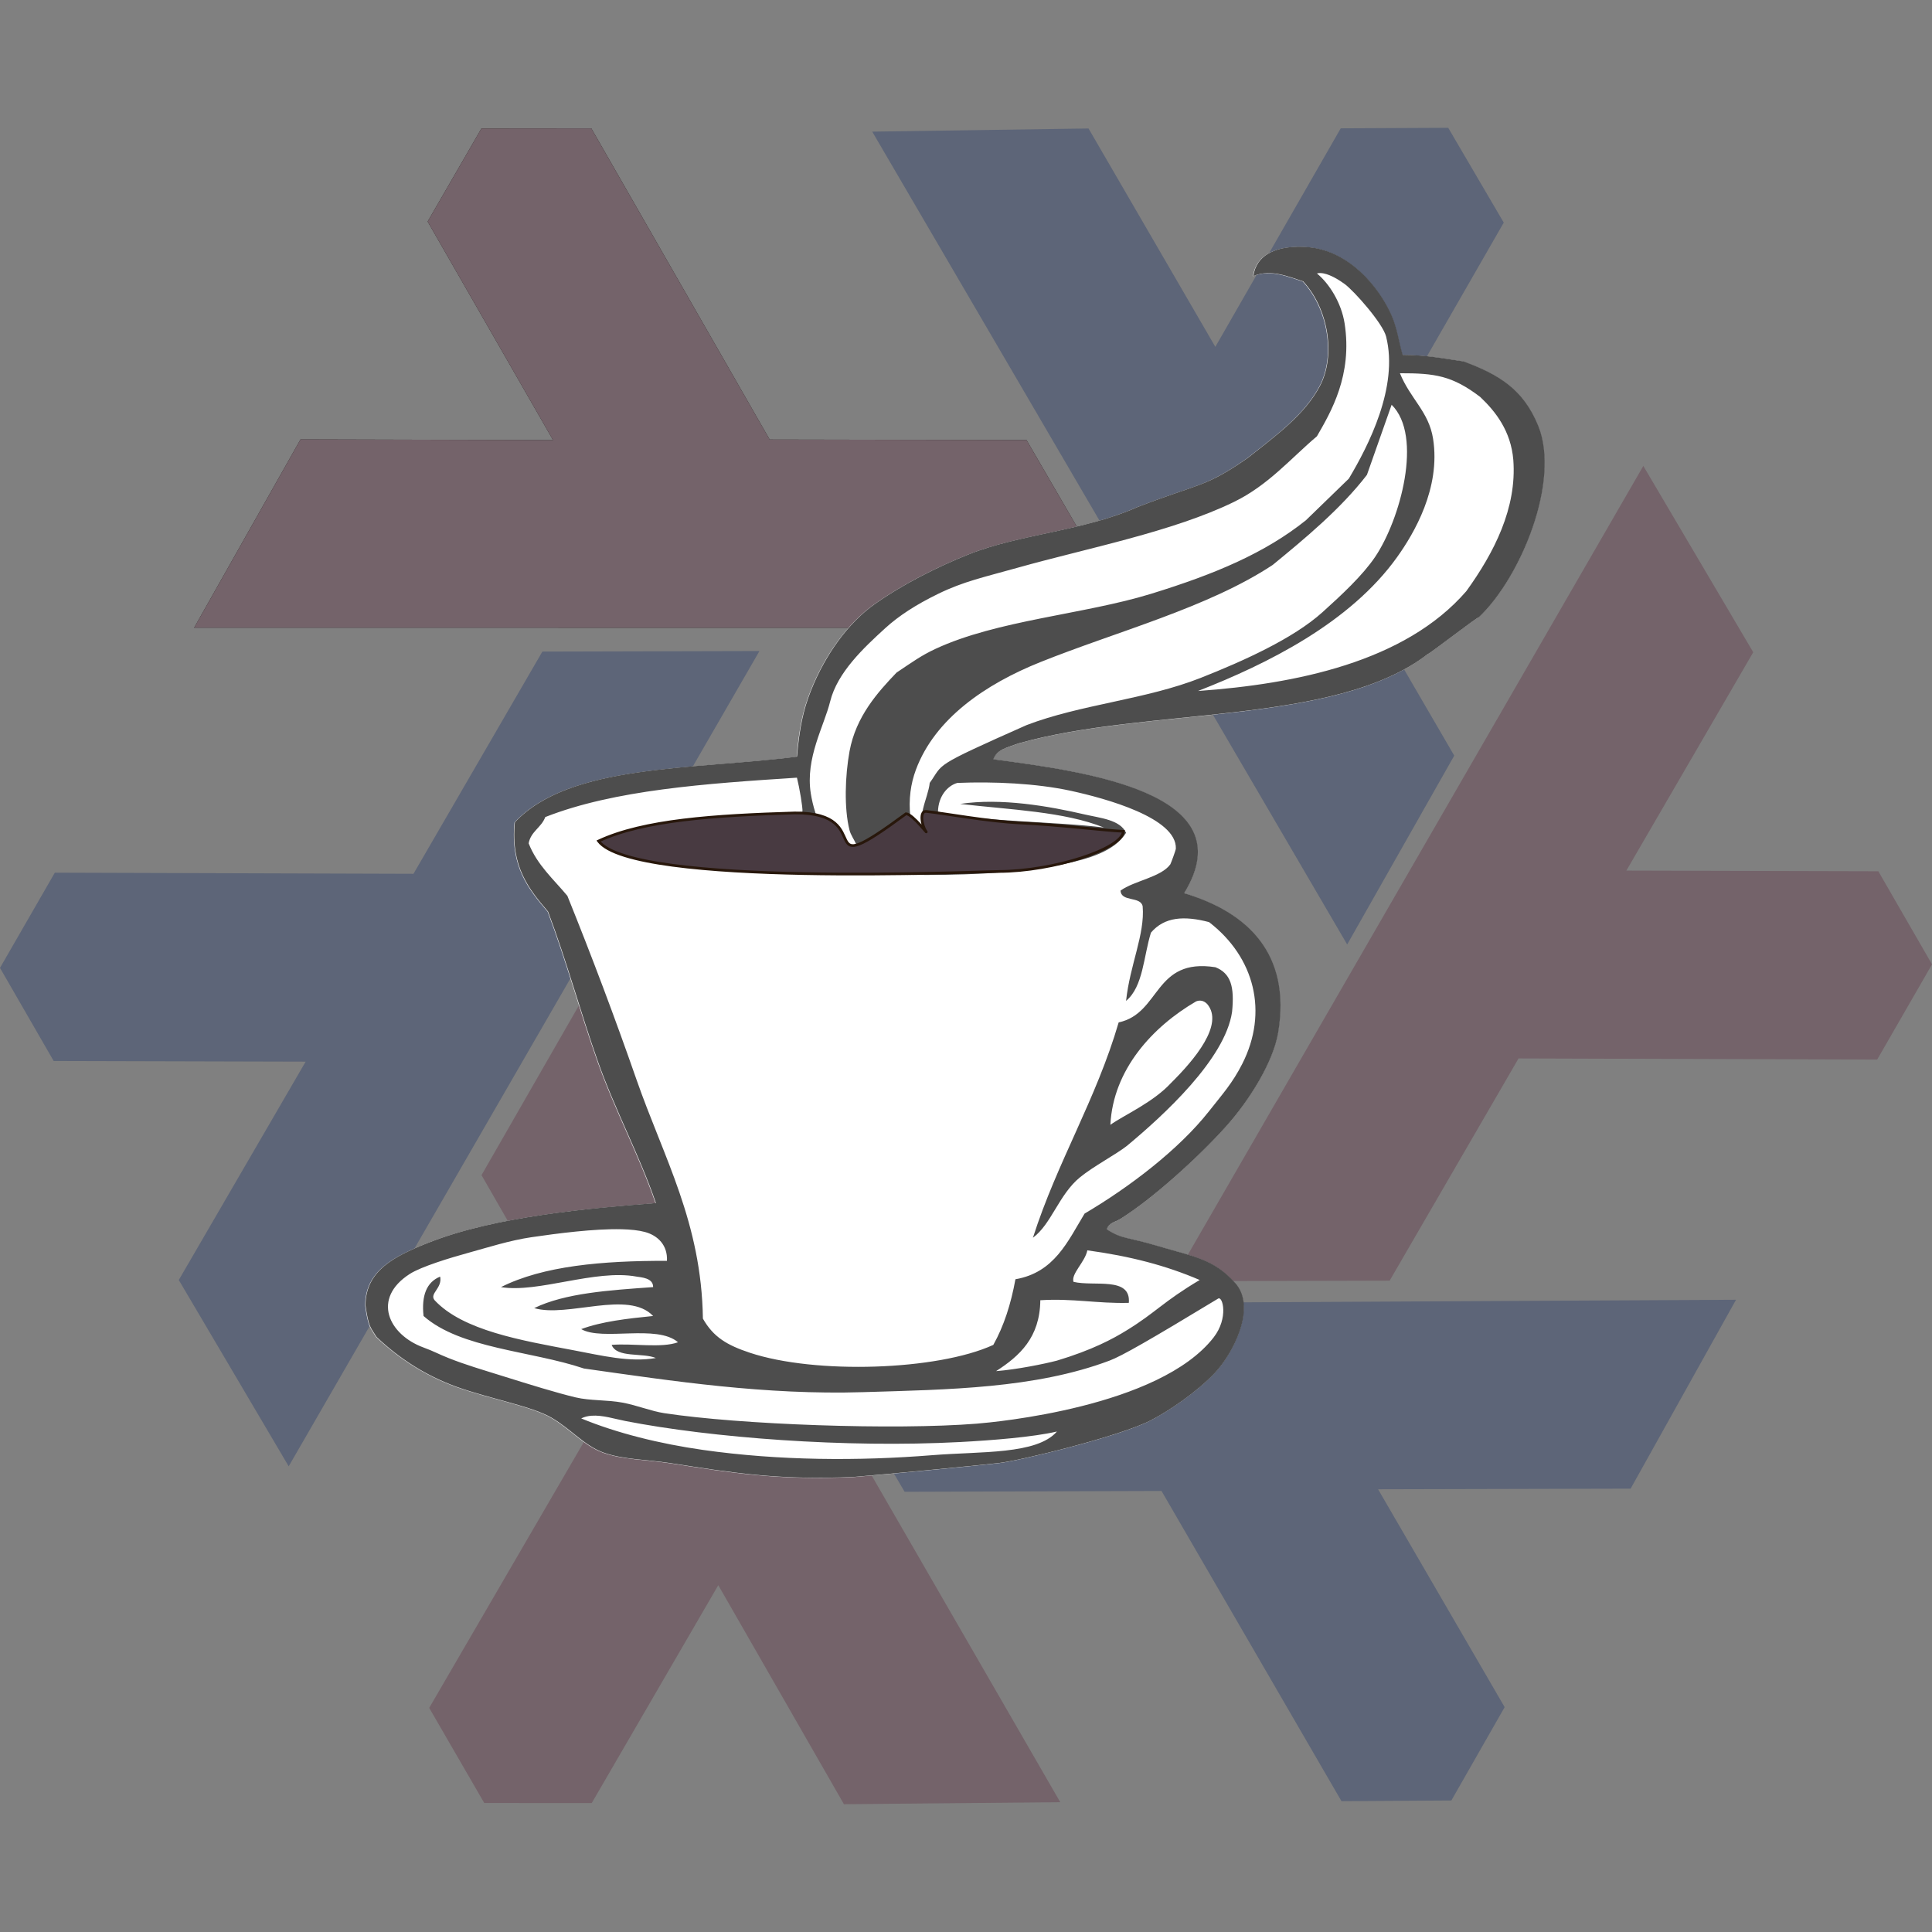 <?xml version="1.0" encoding="UTF-8"?>
<svg width="535" height="535" version="1.1" viewBox="0 0 501.56 501.56" xml:space="preserve" xmlns="http://www.w3.org/2000/svg" xmlns:xlink="http://www.w3.org/1999/xlink"><rect x="0" y="0" width="501.56" height="501.56" fill="#808080" stroke="none"/><g transform="translate(-156.41 933.31)"><g transform="translate(8.3425e-7 .044)" opacity=".8"><path id="a" d="m451.21-770.38-244.4-0.012 27.621-48.894 65.558 0.182-32.557-56.734 13.96-24.157 28.526-0.031 46.298 80.779 66.689 0.135z" color="#000000" color-rendering="auto" fill-rule="evenodd" image-rendering="auto" shape-rendering="auto" solid-color="#000000" style="isolation:auto;mix-blend-mode:normal"/><g id="e"><use id="b" transform="rotate(240 407.25 -682.85)" fill="#715b64" xlink:href="#a"/><use transform="rotate(240 407.2 -682.64)" xlink:href="#b"/><use transform="rotate(120 407.25 -682.85)" xlink:href="#b"/></g><g id="f"><use id="d" transform="rotate(-60 407.62 -682.8)" fill="#545e75" xlink:href="#a"/><use id="c" transform="rotate(239.7 406.82 -682.12)" xlink:href="#d"/><use transform="rotate(240 407.43 -682.82)" xlink:href="#c"/></g></g><g id="g" transform="matrix(1.08 0 0 1.08 -46.638 80.648)"><path d="m321.74-740.55h1.994c3.695 8.18 15.325 11.804 25.264 11.993-0.455 2.204-4.396 1.353-6.648 1.262-2.886-0.117-6.818-0.76-9.308-1.262-1.622-0.328-4.352-0.848-5.319-1.262-2.877-1.234-5.177-4.973-6.648-8.206-0.08-1.136 0.818-1.332 0.665-2.525z" fill="#4d4d4d" fill-rule="evenodd" stroke-width=".648"/><path d="m327.06-729.19c27.571 11.771 75.586 9.188 109.7 7.575-14.438 4.682-37.647 4.358-59.836 4.419-7.573 0.021-15.989-1.267-24.599-2.525-11.083-1.622-23.535-1.067-25.264-9.468z" fill="#4d4d4d" fill-rule="evenodd" stroke-width=".648"/><path d="m498.6-879.44c-4.159 0.297-8.675 1.884-9.412 6.993 4.216-1.8 8.668 0.238 11.968 1.263 6.067 6.509 7.95 17.853 3.99 25.248-3.636 6.789-10.106 11.523-17.287 17.199-10.319 7.186-11.52 6.006-26.594 11.838-12.995 5.787-28.265 6.444-40.554 11.362-7.705 3.084-15.944 7.266-22.604 11.993-6.301 4.473-11.848 12.12-15.293 20.83-1.828 4.622-2.705 8.879-3.323 15.78-24.765 3.208-54.562 1.641-67.813 15.782-1.037 10.663 3.412 16.118 7.978 21.462 4.505 11.949 7.809 24.245 11.966 35.98 4.177 11.793 10.036 22.619 13.962 34.087-16.138 1.235-38.602 3.223-54.516 9.468-8.37 3.285-15.285 6.772-15.291 15.148 0.735 4.965 1.027 5.039 2.659 7.577 5.333 5.037 11.582 9.203 19.281 11.993 8.174 2.917 17.945 4.623 22.69 7.359 4.745 2.736 7.922 6.745 12.546 8.421 4.708 1.708 10.442 1.672 15.956 2.525 15.113 2.337 25.768 4.158 44.236 3.342 9.353-0.771 28.168-2.608 34.88-3.342 4.913-0.537 28.862-6.347 36.412-10.203 4.445-2.27 11.158-6.854 15.476-11.406 4.318-4.552 10.221-15.713 4.949-21.645-5.271-5.932-10.393-6.443-18.276-8.818-7.883-2.375-8.793-1.652-12.634-4.107 0.467-1.565 1.974-1.682 3.325-2.525 7.506-4.682 18.518-14.591 25.263-22.094 5.71-6.349 11.455-15.584 12.632-22.725 3.119-18.916-7.334-28.88-22.604-33.455 14.881-24.346-24.271-29.279-45.873-32.192 0.91-2.293 2.845-2.653 5.982-3.788 31.055-8.81 76.183-4.258 98.397-21.462 0.566-0.116 12.23-9.196 12.268-8.811 10.082-9.486 19.745-32.807 14.326-46.106-3.574-8.772-9.437-12.322-17.948-15.469-6.413-0.977-9.692-1.549-14.63-1.575v-4e-3c-0.898-3.003-1.269-6.307-2.659-9.465-3.114-7.085-10.343-15.544-19.946-16.414-1.154-0.105-2.499-0.147-3.885-0.048z" fill="#fff" stroke-width=".648"/><path d="m498.69-879.48c-4.159 0.297-8.675 1.884-9.412 6.993 4.216-1.8 8.668 0.238 11.968 1.263 6.067 6.509 7.95 17.853 3.99 25.248-3.636 6.789-10.106 11.523-17.287 17.199-10.319 7.186-11.52 6.006-26.594 11.838-12.995 5.787-28.265 6.444-40.554 11.362-7.705 3.084-15.944 7.266-22.604 11.993-6.301 4.473-11.848 12.12-15.293 20.83-1.828 4.622-2.705 8.879-3.323 15.78-24.765 3.208-54.562 1.641-67.813 15.782-1.037 10.663 3.412 16.118 7.978 21.462 4.505 11.949 7.809 24.245 11.966 35.98 4.177 11.793 10.036 22.619 13.962 34.087-16.138 1.235-38.602 3.223-54.516 9.468-8.37 3.285-15.285 6.772-15.291 15.148 0.735 4.965 1.027 5.039 2.659 7.577 5.333 5.037 11.582 9.203 19.281 11.993 8.174 2.917 17.945 4.623 22.69 7.359 4.745 2.736 7.922 6.745 12.546 8.421 4.708 1.708 10.442 1.672 15.956 2.525 15.113 2.337 25.768 4.158 44.236 3.342 9.353-0.771 28.168-2.608 34.88-3.342 4.913-0.537 28.862-6.347 36.412-10.203 4.445-2.27 11.158-6.854 15.476-11.406 4.318-4.552 10.221-15.713 4.949-21.645-5.271-5.932-10.393-6.443-18.276-8.818-7.883-2.375-8.793-1.652-12.634-4.107 0.467-1.565 1.974-1.682 3.325-2.525 7.506-4.682 18.518-14.591 25.263-22.094 5.71-6.349 11.455-15.584 12.632-22.725 3.119-18.916-7.334-28.88-22.604-33.455 14.881-24.346-24.271-29.279-45.873-32.192 0.91-2.293 2.845-2.653 5.982-3.788 31.055-8.81 76.183-4.258 98.397-21.462 0.566-0.116 12.23-9.196 12.268-8.811 10.082-9.486 19.745-32.807 14.326-46.106-3.574-8.772-9.437-12.322-17.948-15.469-6.413-0.977-9.692-1.549-14.63-1.575v-4e-3c-0.898-3.003-1.269-6.307-2.659-9.465-3.114-7.085-10.343-15.544-19.946-16.414-1.154-0.105-2.499-0.147-3.885-0.048zm23.831 37.925c7.604 7.503 2.085 27.628-3.99 36.61-2.986 4.417-8.045 9.123-12.631 13.257-7.018 6.326-19.018 11.738-29.253 15.78-13.245 5.232-28.92 6.381-41.885 11.362-23.009 10.219-19.812 9.076-23.271 13.889-0.387 3.841-3.656 8.761-0.665 11.993-1.429 1.315-2.728-2.849-3.988-3.788-0.469-4.27 0.093-8.034 1.329-11.362 4.564-12.287 16.71-20.587 29.918-25.88 18.41-7.379 40.383-13.123 55.847-23.355 7.569-6.209 16.326-13.428 22.651-21.644m-14.673 10.913c-9.801 7.828-21.687 12.891-37.231 17.675-16.076 4.948-37.035 6.327-51.857 13.255-3.405 1.591-5.485 3.124-9.309 5.682-4.439 4.649-9.763 10.486-11.301 18.937-1.064 5.841-1.333 13.688 0 18.937 0.551 2.17 3.152 4.442 1.329 6.312-6.423-0.018-9.74-9.494-10.638-15.148-1.346-8.478 3.18-16.144 4.654-22.094 1.731-6.985 8.061-12.903 13.297-17.675 3.165-2.884 7.266-5.567 12.632-8.187 6.186-3.02 11.034-4.016 19.279-6.332 16.478-4.628 37.213-8.63 51.859-15.78 8.281-4.042 13.558-10.371 19.944-15.78 3.354-5.812 8.597-14.692 6.649-27.144-0.759-4.845-3.611-9.506-6.649-11.993 0.481-0.136 1.033-0.123 1.615-9e-3v-1.5e-4c1.745 0.344 3.767 1.607 5.034 2.534 2.302 1.685 9.175 9.462 9.974 12.625 3.06 12.108-4.285 26.35-8.959 34.175m12.282-25.34c8.441-0.019 12.578 0.588 19.281 5.682 3.733 3.517 7.404 8.225 7.978 15.15 0.882 11.55-4.594 22.267-11.301 31.56-14.777 17.064-41.13 22.325-64.492 23.987 16.656-6.502 36.586-16.398 47.869-32.192 4.058-5.681 10.492-16.556 8.643-28.405v-4e-3c-1.017-6.54-5.445-9.571-7.978-15.778zm-144.94 97.211c0.602 2.397 1.42 7.166 1.329 8.207-16.235 1.456-33.72 0.472-44.544 5.68-4.073 0.922-0.701 4.369 4.654 5.682 9.425 2.31 21.035 1.805 33.241 2.525 23.789 1.403 51.213 2.469 69.144-1.263 6.142-1.278 12.502-3.062 15.291-7.573-1.447-3.161-6.204-3.545-9.972-4.42-8.547-1.985-20.125-4.019-29.918-2.523 12.048 1.396 25.092 1.845 34.57 5.68-11.147-1.467-31.01-1.443-39.89-3.787 0.054-3.736 2.292-6.288 4.653-6.943 8.674-0.359 18.985 0.092 27.259 1.893 8.487 1.848 25.494 6.525 25.265 13.887-0.013 0.42-1.236 3.656-1.329 3.787-2.221 3.103-8.723 3.949-11.968 6.314 0.136 2.816 4.848 1.288 5.319 3.787 0.57 6.715-3.078 14.096-3.99 22.725 4.141-3.433 4.198-10.743 5.984-16.412 3.247-3.797 7.961-4.096 13.962-2.525 10.99 8.464 14.289 21.662 7.978 34.085-2.341 4.608-4.732 7.248-7.978 11.364-7.279 9.229-19.087 18.227-29.918 24.617-4.052 6.673-7.241 14.168-16.622 15.782-1.072 5.926-2.778 11.248-5.317 15.78-13.456 6.173-42.825 7.104-58.508 1.893-5.486-1.823-8.77-3.752-11.301-8.205-0.336-23.085-9.396-38.623-15.956-57.442-5.236-15.019-10.78-29.733-16.622-44.187-3.321-4.001-7.266-7.407-9.307-12.623 0.52-2.873 3.087-3.804 3.99-6.314 16.614-6.533 38.514-8.042 60.5-9.468zm-42.195 108.55c2.191 0.052 4.128 0.248 5.629 0.652 3.165 0.846 5.512 3.225 5.319 6.943-15.553-0.038-29.755 1.209-39.891 6.314 8.883 1.492 22.642-4.365 32.578-2.525 0.996 0.184 4.041 0.268 3.988 2.525-10.508 0.754-21.114 1.415-28.588 5.05 7.976 2.362 22.64-4.427 28.588 1.893-6.214 0.623-12.351 1.319-17.285 3.157 5.105 2.927 18.181-1.235 23.269 3.155-3.996 1.466-10.853 0.216-15.956 0.632 1.272 3.211 7.395 1.816 10.637 3.157-6.26 1.093-12.87-0.556-19.944-1.893-12.284-2.324-26.451-4.705-33.243-11.993-1.353-1.6 1.908-2.863 1.329-5.682-3.262 1.321-4.515 4.551-3.99 9.468 8.97 7.895 25.805 8.325 38.562 12.625 21.452 3.034 43.471 6.4 67.148 5.68 20.467-0.622 41.33-0.868 59.172-7.575 2.971-1.117 9.458-4.83 26.125-14.917 1.097-0.664 2.541 4.674-1.097 9.349-13.052 16.771-52.657 20.374-56.942 20.718-19.702 1.578-56.978 0.25-75.126-2.525-3.13-0.478-6.426-1.853-9.974-2.525-3.699-0.701-7.809-0.433-11.301-1.262-4.53-1.074-11.291-3.172-17.287-5.05-5.702-1.785-9.023-2.728-13.297-4.418-2.456-0.971-3.443-1.593-5.984-2.525-8.432-3.093-12.508-11.771-3.323-17.675 2.776-1.784 9.731-3.887 13.962-5.05 4.718-1.298 10.071-3.024 15.291-3.787 6.202-0.906 15.058-2.07 21.63-1.915zm112 5.072c10.278 1.395 18.924 3.648 27.008 7.127-8.809 5.229-10.57 7.825-17.571 12.114-3.251 2.013-8.275 4.727-16.75 7.269-2.974 0.78-9.642 2.136-14.626 2.525 5.684-3.651 10.539-8.086 10.637-17.042 7.826-0.487 13.748 0.833 21.275 0.63 0.545-6.409-8.352-3.854-13.297-5.05-0.638-1.921 2.769-4.753 3.325-7.573zm-119.18 39.754c2.614-0.197 5.547 0.766 8.154 1.274 20.629 4.025 52.781 6.505 80.447 5.05 7.845-0.417 17.558-1.199 23.269-2.525-4.846 5.574-18.24 4.742-29.918 5.682-17.743 1.428-36.903 1.339-55.182-1.263-10.278-1.463-20.684-4.02-29.253-7.573 0.776-0.384 1.612-0.579 2.483-0.645z" fill="#4d4d4d" stroke-width=".648"/><path d="m331.88-736.68c8.265 11.1 91.17 7.322 96.216 7.307 13.133-0.039 29.699-5.404 29.949-9.645-5.354-0.271-15.149-1.548-24.952-2.022-7.728-0.373-17.955-2.284-22.427-2.763-1.659-0.178-1.114 3.311-0.117 4.755 0.885 1.282-3.112-4.077-4.741-4.201-23.637 17.394-6.081-0.285-26.715-0.189-19.357 0.583-36.405 1.705-47.214 6.756z" fill="#483a41" stroke="#28170b" stroke-width=".648px"/><path d="m493.65-671.89a67.94 84.604 0 1 1-135.88 0 67.94 84.604 0 1 1 135.88 0z" fill="none" stroke-width=".648"/><path d="m436.3-641.33c5.828-18.243 15.174-33.146 20.61-51.761 10.142-2.154 8.402-15.589 23.27-13.256 3.684 1.491 4.596 4.645 3.989 10.731-1.659 11.356-16.504 24.909-25.264 32.193-2.649 2.089-8.038 4.904-11.302 7.575-5.059 4.141-6.861 11.249-11.302 14.518zm33.242-37.243c5.602-5.555 12.781-14.072 8.643-18.937-0.864-0.893-1.811-0.961-2.659-0.631-10.447 6.084-19.955 16.387-20.61 29.668 3.351-2.386 10.212-5.321 14.627-10.1z" fill="#4d4d4d" fill-rule="evenodd" stroke-width=".648"/></g></g></svg>
